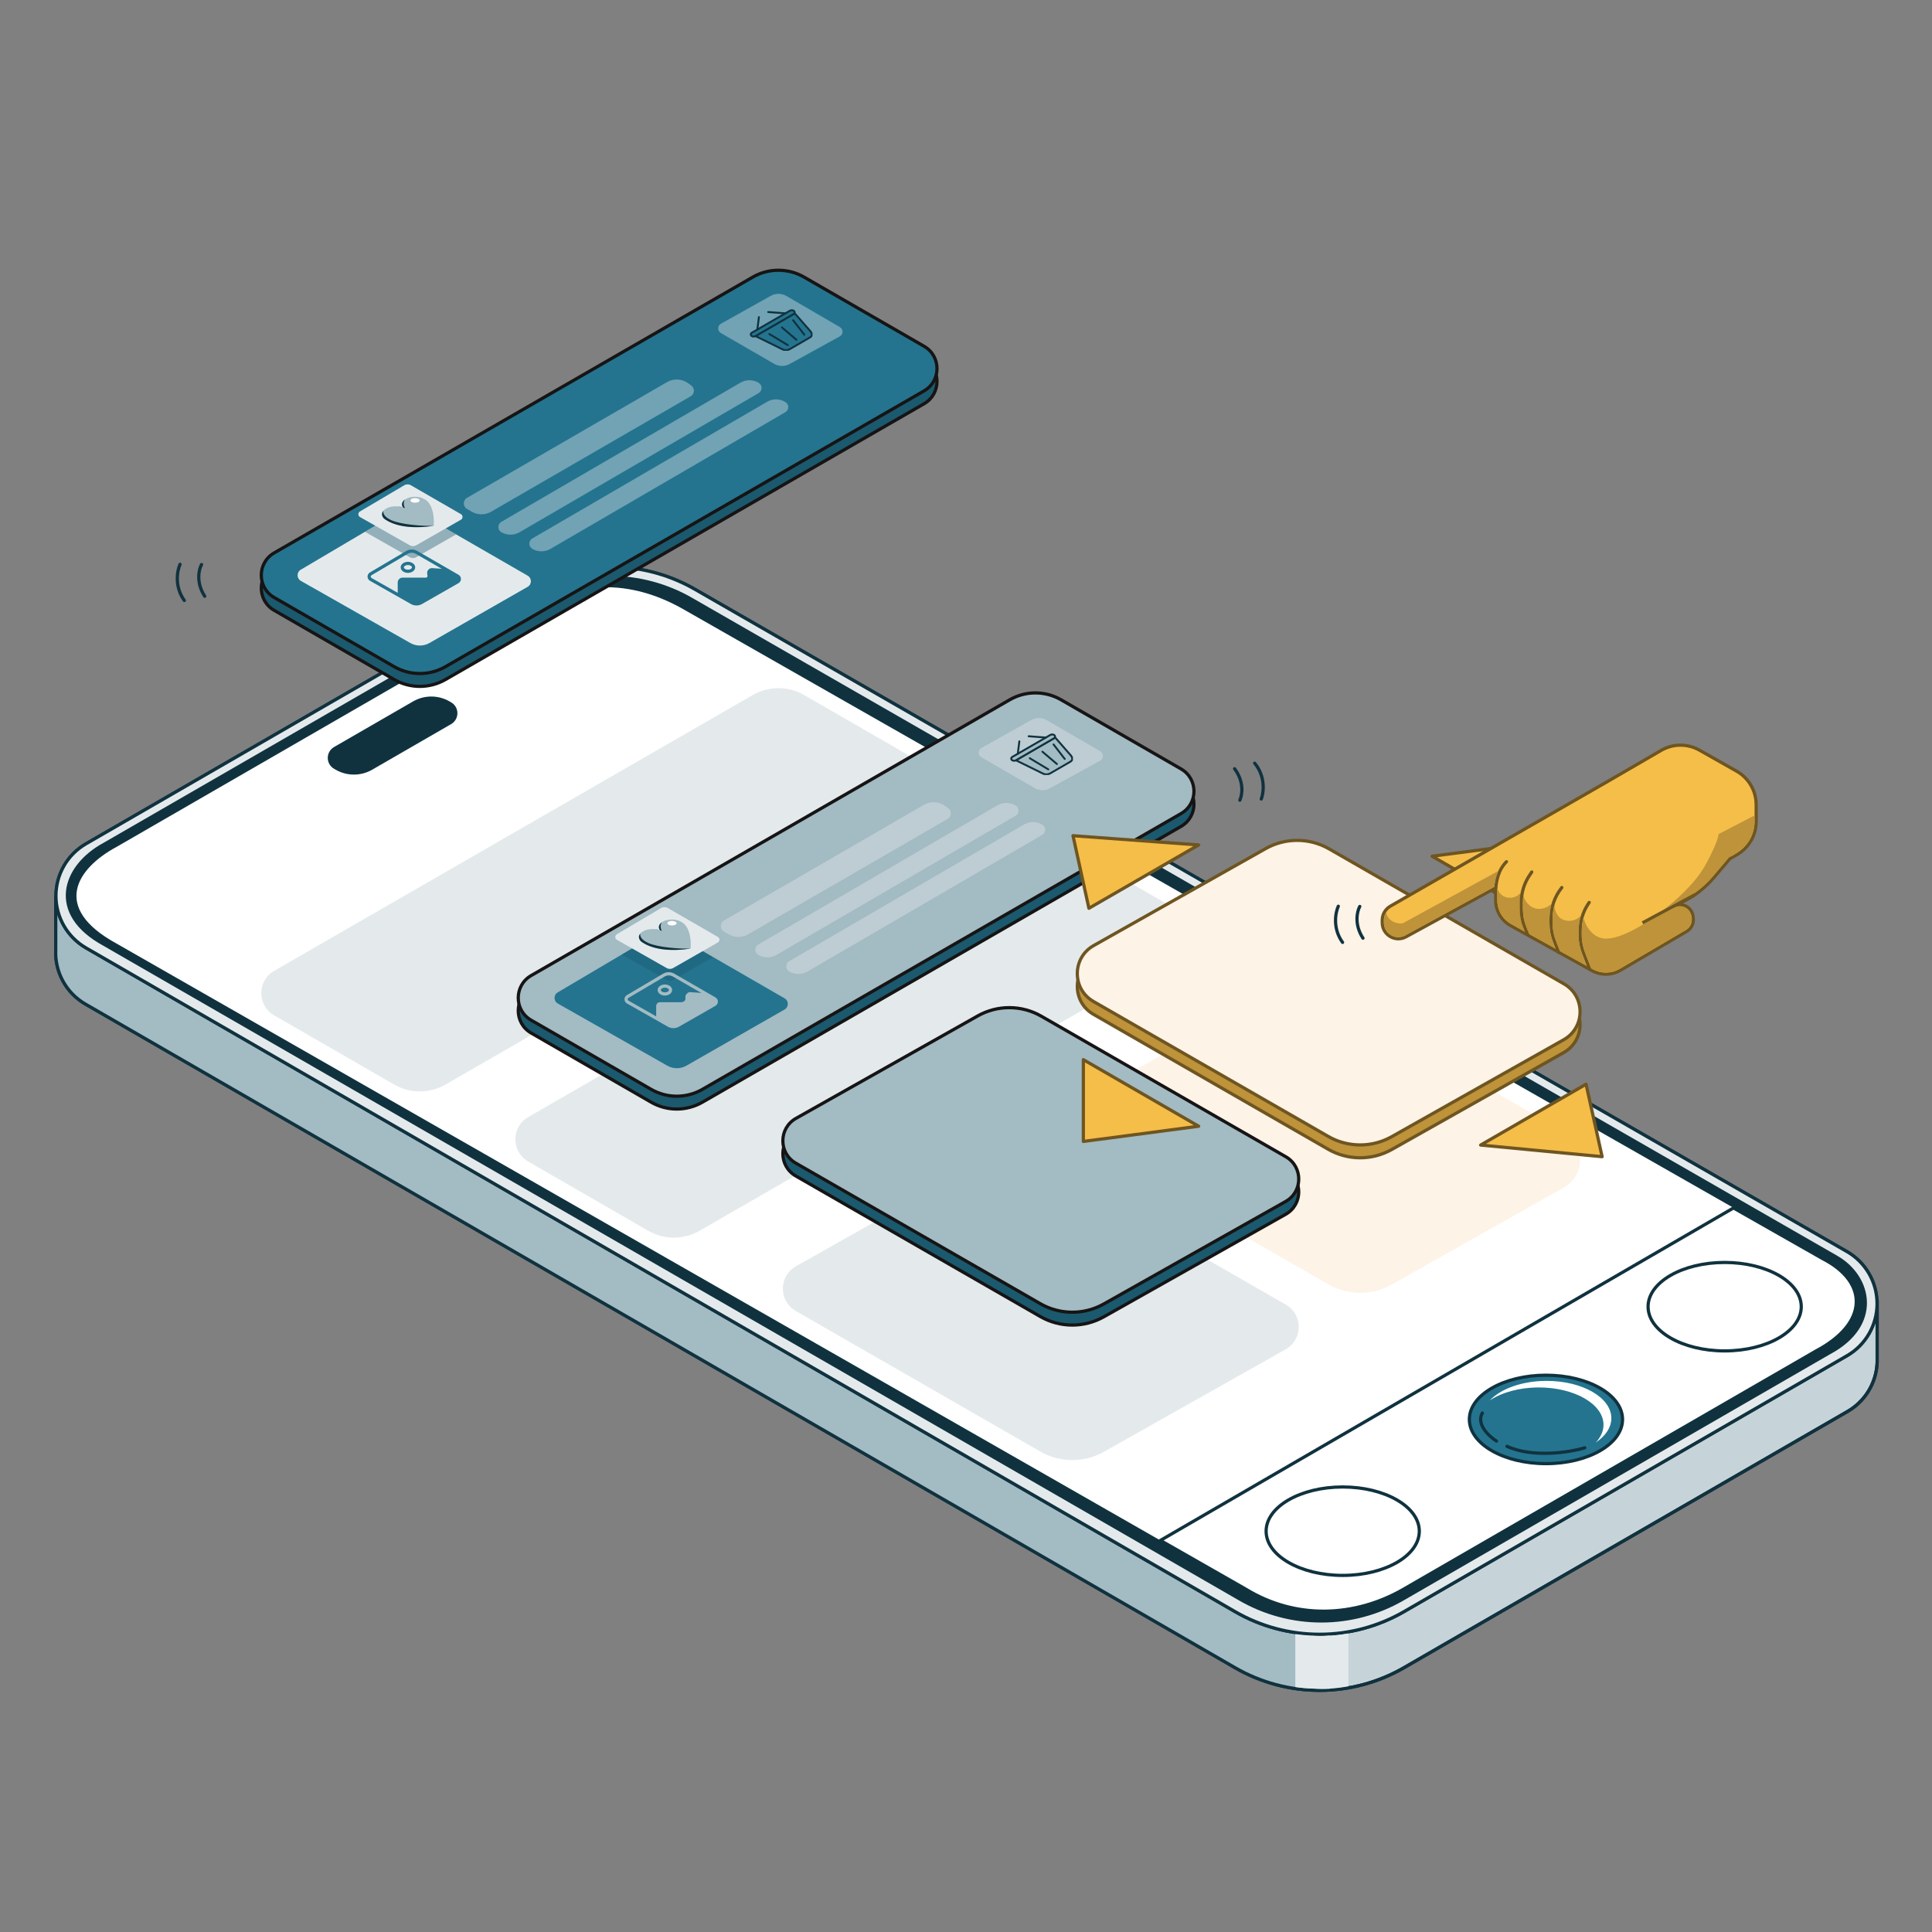 <svg width="601" height="601" viewBox="0 0 601 601" fill="none" xmlns="http://www.w3.org/2000/svg">
<rect x="0" y="0" width="601" height="601" fill="#808080" stroke="none"/>
<path d="M17.34 295.44V279.416L24.966 281.098C25.506 280.701 26.068 280.335 26.649 280.001L163.719 200.825C171.695 196.23 180.738 193.812 189.943 193.812C199.148 193.812 208.191 196.23 216.167 200.825L563.378 400.411L583.938 404.922V423.95C583.793 427.067 582.859 430.097 581.225 432.756C579.591 435.414 577.309 437.615 574.593 439.152L436.737 518.79C428.753 523.4 419.696 525.827 410.476 525.827C401.256 525.827 392.199 523.4 384.215 518.79L26.586 312.35C23.64 310.653 21.219 308.177 19.588 305.194C17.957 302.211 17.179 298.836 17.34 295.44Z" fill="#C6D4D9" stroke="#10323F" stroke-miterlimit="10"/>
<path fill-rule="evenodd" clip-rule="evenodd" d="M17.34 279.416V295.441C17.179 298.837 17.957 302.211 19.588 305.194C21.219 308.177 23.641 310.653 26.586 312.35L384.215 518.79C391.503 522.998 399.685 525.387 408.068 525.772V489.198L52.423 265.113L26.649 280.002C26.068 280.335 25.506 280.701 24.966 281.098L17.34 279.416Z" fill="#A3BBC3"/>
<path d="M17.34 295.44V279.416L24.966 281.098C25.506 280.701 26.068 280.335 26.649 280.001L163.719 200.825C171.695 196.23 180.738 193.812 189.943 193.812C199.148 193.812 208.191 196.23 216.167 200.825L563.378 400.411L583.938 404.922V423.95C583.793 427.067 582.859 430.097 581.225 432.756C579.591 435.414 577.309 437.615 574.593 439.152L436.737 518.79C428.753 523.4 419.696 525.827 410.476 525.827C401.256 525.827 392.199 523.4 384.215 518.79L26.586 312.35C23.64 310.653 21.219 308.177 19.588 305.194C17.957 302.211 17.179 298.836 17.34 295.44Z" stroke="#10323F" stroke-miterlimit="10"/>
<path d="M574.593 389.371L216.217 183.342C208.241 178.748 199.197 176.329 189.993 176.329C180.788 176.329 171.745 178.748 163.769 183.342L26.698 262.519C23.872 264.164 21.526 266.521 19.896 269.356C18.265 272.191 17.407 275.404 17.407 278.675C17.407 281.945 18.265 285.158 19.896 287.993C21.526 290.828 23.872 293.185 26.698 294.83L384.215 501.345C392.199 505.955 401.256 508.382 410.476 508.382C419.696 508.382 428.753 505.955 436.737 501.345L574.593 421.707C577.425 420.064 579.776 417.706 581.411 414.868C583.045 412.031 583.905 408.814 583.905 405.539C583.905 402.265 583.045 399.048 581.411 396.21C579.776 393.373 577.425 391.014 574.593 389.371V389.371Z" fill="white" stroke="#10323F" stroke-miterlimit="10"/>
<path d="M574.593 389.371L216.217 183.342C208.241 178.748 199.197 176.329 189.993 176.329C180.788 176.329 171.745 178.748 163.769 183.342L26.698 262.519C23.872 264.164 21.526 266.521 19.896 269.356C18.265 272.191 17.407 275.404 17.407 278.675C17.407 281.945 18.265 285.158 19.896 287.993C21.526 290.828 23.872 293.185 26.698 294.83L384.215 501.345C392.199 505.955 401.256 508.382 410.476 508.382C419.696 508.382 428.753 505.955 436.737 501.345L574.593 421.707C577.425 420.064 579.776 417.706 581.411 414.868C583.045 412.031 583.905 408.814 583.905 405.539C583.905 402.265 583.045 399.048 581.411 396.21C579.776 393.373 577.425 391.014 574.593 389.371V389.371Z" fill="#E4EAEC" stroke="#10323F" stroke-miterlimit="10"/>
<path d="M571.315 391.091L215.033 186.395C207.351 181.969 198.641 179.639 189.775 179.639C180.909 179.639 172.198 181.969 164.516 186.395L32.431 262.631C19.658 269.522 14.811 284.226 32.431 293.783L385.735 497.457C393.426 501.896 402.15 504.233 411.031 504.233C419.911 504.233 428.635 501.896 436.326 497.457L569.11 420.797C585.147 412.212 582.069 397.296 571.315 391.091Z" fill="white" stroke="#10323F" stroke-miterlimit="10"/>
<path d="M32.455 262.681L164.541 186.445C172.223 182.018 180.933 179.688 189.799 179.688C198.665 179.688 207.376 182.018 215.058 186.445L571.315 391.09C582.044 397.321 585.147 412.274 569.11 420.797L436.276 497.457C428.585 501.896 419.861 504.233 410.981 504.233C402.1 504.233 393.376 501.896 385.685 497.457L32.455 293.808C14.836 284.276 19.683 269.572 32.455 262.681ZM36.281 293.534L387.579 494.404C403.006 503.812 421.361 503.127 436.501 494.404L564.848 420.274C581.259 411.626 581.259 398.879 567.029 391.552L212.864 189.685C197.737 180.962 181.251 179.716 164.018 189.685L36.281 263.441C23.82 270.132 15.87 282.406 36.281 293.534Z" fill="#10323F"/>
<path d="M140.342 218.482L139.844 218.196C138.118 217.198 136.161 216.673 134.168 216.673C132.175 216.673 130.217 217.198 128.492 218.196L103.906 232.389C103.314 232.731 102.822 233.223 102.48 233.816C102.138 234.409 101.958 235.081 101.958 235.766C101.958 236.45 102.138 237.122 102.48 237.715C102.822 238.308 103.314 238.8 103.906 239.142L104.417 239.442C106.145 240.433 108.101 240.955 110.093 240.955C112.085 240.955 114.042 240.433 115.769 239.442L140.342 225.249C140.934 224.904 141.426 224.411 141.768 223.817C142.109 223.223 142.289 222.55 142.289 221.865C142.289 221.18 142.109 220.507 141.768 219.914C141.426 219.32 140.934 218.826 140.342 218.482V218.482Z" fill="#10323F"/>
<path d="M408.071 508.88C412.79 509.158 417.624 508.487 419.451 508.117V524.562C414.011 525.617 409.598 525.418 408.071 525.187V508.88Z" fill="#E4EAEC"/>
<path d="M360.975 479.189L539.253 375.764L567.029 391.552C581.259 398.879 581.259 411.626 564.898 420.274L436.55 494.404C421.41 503.127 403.056 503.812 387.629 494.404L360.975 479.189Z" fill="white" stroke="#10323F" stroke-miterlimit="10"/>
<path d="M536.504 420.232C523.346 420.232 512.678 414.073 512.678 406.475C512.678 398.878 523.346 392.719 536.504 392.719C549.663 392.719 560.331 398.878 560.331 406.475C560.331 414.073 549.663 420.232 536.504 420.232Z" stroke="#10323F" stroke-miterlimit="10"/>
<path d="M417.686 490.073C404.527 490.073 393.859 483.914 393.859 476.317C393.859 468.72 404.527 462.561 417.686 462.561C430.845 462.561 441.512 468.72 441.512 476.317C441.512 483.914 430.845 490.073 417.686 490.073Z" stroke="#10323F" stroke-miterlimit="10"/>
<path d="M480.91 455.305C467.751 455.305 457.084 449.146 457.084 441.548C457.084 433.951 467.751 427.792 480.91 427.792C494.069 427.792 504.736 433.951 504.736 441.548C504.736 449.146 494.069 455.305 480.91 455.305Z" fill="#24748F" stroke="#10323F" stroke-miterlimit="10"/>
<path fill-rule="evenodd" clip-rule="evenodd" d="M496.394 448.745C497.936 447.102 498.812 445.22 498.812 443.22C498.812 436.804 489.804 431.603 478.692 431.603C472.589 431.603 467.12 433.172 463.43 435.65C466.834 432.022 473.485 429.559 481.133 429.559C492.245 429.559 501.253 434.76 501.253 441.175C501.253 444.067 499.423 446.712 496.394 448.745Z" fill="white"/>
<path d="M493.003 450.372C488.148 451.842 476.718 453.554 468.786 449.918M465.536 448.291C463.234 446.848 459.127 443.081 461.125 439.552" stroke="#10323F" stroke-linecap="round"/>
<path d="M164.325 361.342C158.985 358.264 158.986 350.558 164.326 347.48L313.202 261.686C318.147 258.836 324.236 258.836 329.181 261.686L366.514 283.206C371.854 286.284 371.854 293.991 366.513 297.069L217.627 382.863C212.681 385.713 206.592 385.712 201.647 382.861L164.325 361.342Z" fill="#E4EAEC"/>
<path d="M85.285 315.861C79.946 312.782 79.947 305.076 85.287 301.999L234.163 216.204C239.108 213.354 245.197 213.355 250.142 216.205L287.475 237.725C292.815 240.803 292.815 248.51 287.474 251.587L138.588 337.381C133.642 340.231 127.553 340.23 122.608 337.379L85.285 315.861Z" fill="#E4EAEC"/>
<path d="M247.539 407.812C242.163 404.721 242.196 396.953 247.598 393.908L304.135 362.034C310.284 358.567 317.805 358.599 323.924 362.116L399.995 405.843C405.372 408.933 405.34 416.702 399.937 419.747L343.387 451.622C337.239 455.088 329.718 455.056 323.599 451.538L247.539 407.812Z" fill="#E4EAEC"/>
<path d="M340.141 357.525C333.42 353.661 333.461 343.951 340.214 340.144L393.691 309.996C399.84 306.529 407.361 306.561 413.48 310.078L486.505 352.053C493.227 355.917 493.186 365.628 486.432 369.435L432.944 399.584C426.795 403.05 419.274 403.018 413.155 399.5L340.141 357.525Z" fill="#FDF3E6"/>
<path d="M413.68 508.781C410.418 509.136 405.163 508.633 402.943 508.337V524.806C406.592 525.387 411.621 525.398 413.68 525.331V508.781Z" fill="#E4EAEC"/>
<path d="M247.539 365.812C242.163 362.721 242.196 354.953 247.598 351.908L304.135 320.034C310.284 316.567 317.805 316.599 323.924 320.116L399.995 363.843C405.372 366.933 405.34 374.702 399.937 377.747L343.387 409.622C337.239 413.088 329.718 413.056 323.599 409.538L247.539 365.812Z" fill="#1B596E" stroke="#161414" stroke-linecap="round" stroke-linejoin="round"/>
<path d="M247.539 361.812C242.163 358.721 242.196 350.953 247.598 347.908L304.135 316.034C310.284 312.567 317.805 312.599 323.924 316.116L399.995 359.843C405.372 362.933 405.34 370.702 399.937 373.747L343.387 405.622C337.239 409.088 329.718 409.056 323.599 405.538L247.539 361.812Z" fill="#A3BBC3" stroke="#161414" stroke-linecap="round" stroke-linejoin="round"/>
<path d="M85.285 189.861C79.946 186.782 79.947 179.076 85.287 175.999L234.163 90.204C239.108 87.354 245.197 87.355 250.142 90.205L287.475 111.725C292.815 114.803 292.815 122.51 287.474 125.587L138.588 211.381C133.642 214.231 127.553 214.23 122.608 211.379L85.285 189.861Z" fill="#1B596E" stroke="#161414" stroke-linecap="round" stroke-linejoin="round"/>
<path d="M85.285 185.861C79.946 182.782 79.947 175.076 85.287 171.999L234.163 86.204C239.108 83.354 245.197 83.355 250.142 86.205L287.475 107.725C292.815 110.803 292.815 118.51 287.474 121.587L138.588 207.381C133.642 210.231 127.553 210.23 122.608 207.379L85.285 185.861Z" fill="#24748F" stroke="#161414" stroke-linecap="round" stroke-linejoin="round"/>
<path d="M224.199 100.739L239.707 92.067C240.453 91.633 241.3 91.404 242.163 91.404C243.026 91.404 243.873 91.633 244.618 92.067L261.294 101.765C261.54 101.913 261.742 102.123 261.883 102.372C262.023 102.622 262.097 102.904 262.097 103.19C262.097 103.477 262.023 103.759 261.883 104.009C261.742 104.258 261.54 104.468 261.294 104.616L245.719 113.188C244.978 113.617 244.137 113.844 243.28 113.844C242.424 113.844 241.582 113.617 240.841 113.188L224.207 103.582C223.963 103.434 223.762 103.226 223.622 102.977C223.482 102.729 223.408 102.448 223.407 102.163C223.406 101.878 223.478 101.597 223.617 101.348C223.756 101.098 223.956 100.889 224.199 100.739Z" fill="#E4EAEC" fill-opacity="0.4"/>
<g clip-path="url(#clip0_194_1812)">
<path d="M247.235 97.472L252.173 103.126C252.752 103.919 252.627 104.596 251.948 104.978L245.697 108.6C245.339 108.804 244.937 108.914 244.526 108.92C244.115 108.926 243.709 108.829 243.346 108.636L235.013 104.543L247.235 97.472Z" fill="#24748F" stroke="#10323F" stroke-width="0.596" stroke-linecap="round" stroke-linejoin="round"/>
<path d="M246.888 96.664C247.275 96.889 247.274 97.449 246.887 97.673L235.027 104.533C234.667 104.741 234.224 104.745 233.861 104.542V104.542C233.461 104.319 233.456 103.745 233.853 103.515L245.718 96.662C246.08 96.453 246.526 96.454 246.888 96.664V96.664Z" fill="#24748F" stroke="#10323F" stroke-width="0.596" stroke-linecap="round" stroke-linejoin="round"/>
<path d="M244.315 97.471L238.967 97.064" stroke="#10323F" stroke-width="0.596" stroke-linecap="round" stroke-linejoin="round"/>
<path d="M235.588 102.514L236.082 98.647" stroke="#10323F" stroke-width="0.596" stroke-linecap="round" stroke-linejoin="round"/>
<path d="M246.713 99.612L250.2 104.124" stroke="#10323F" stroke-width="0.596" stroke-linecap="round" stroke-linejoin="round"/>
<path d="M243.25 101.866L247.758 105.698" stroke="#10323F" stroke-width="0.596" stroke-linecap="round" stroke-linejoin="round"/>
<path d="M239.32 103.902L245.086 107.368" stroke="#10323F" stroke-width="0.596" stroke-linecap="round" stroke-linejoin="round"/>
</g>
<path d="M127.653 200.031L93.581 180.69C92.244 179.932 92.227 178.011 93.551 177.229L123.825 159.341C125.688 158.24 128 158.228 129.875 159.309L164.146 179.08C165.483 179.851 165.479 181.782 164.139 182.549L133.594 200.021C131.754 201.073 129.496 201.077 127.653 200.031Z" fill="#E4EAEC"/>
<path d="M124.219 185.074V181.19C124.219 180.637 124.667 180.19 125.219 180.19H132.486C133.093 180.19 133.56 179.653 133.476 179.052L133.38 178.364C133.292 177.735 133.805 177.185 134.438 177.228L139.44 177.569" stroke="#24748F"/>
<path fill-rule="evenodd" clip-rule="evenodd" d="M113.522 165.429L127.484 173.355C128.099 173.704 128.852 173.702 129.465 173.352L141.892 166.243L129.875 159.31C128 158.228 125.688 158.24 123.824 159.341L113.522 165.429Z" fill="#1B596E" fill-opacity="0.4"/>
<path d="M127.485 169.636L111.983 160.836C111.315 160.457 111.306 159.497 111.968 159.106L125.77 150.95C126.391 150.583 127.162 150.579 127.787 150.94L143.384 159.938C144.052 160.324 144.05 161.289 143.381 161.672L129.465 169.632C128.852 169.983 128.099 169.984 127.485 169.636Z" fill="#E4EAEC"/>
<path d="M118.832 159.994C118.832 158.612 120.73 157.494 123.065 157.494C123.875 157.486 124.679 157.632 125.435 157.924C125.19 157.641 125.051 157.281 125.041 156.907C125.041 155.589 126.853 154.522 129.088 154.522C130.134 154.498 131.165 154.766 132.067 155.296V155.296C132.067 155.296 135.319 156.57 134.932 163.539C134.932 163.539 125.757 165.344 120.121 161.777C119.978 161.691 119.842 161.598 119.713 161.505C119.459 161.339 119.247 161.116 119.094 160.853C118.941 160.591 118.851 160.297 118.832 159.994V159.994Z" fill="#A3BBC3"/>
<path fill-rule="evenodd" clip-rule="evenodd" d="M119.273 158.881C118.991 159.216 118.832 159.594 118.832 159.994C118.851 160.297 118.941 160.591 119.094 160.854C119.247 161.116 119.459 161.339 119.713 161.505C119.842 161.598 119.978 161.692 120.121 161.777C125.522 165.195 134.171 163.681 134.885 163.548C131.606 163.723 124.804 163.182 121.798 161.85C119.386 160.78 119.097 159.549 119.273 158.881ZM125.977 155.382C125.633 155.853 125.327 156.795 125.963 158.053C125.848 158.017 125.655 157.962 125.413 157.898C125.182 157.619 125.051 157.27 125.041 156.907C125.041 156.327 125.393 155.795 125.977 155.382ZM125.25 157.856C124.859 157.719 124.457 157.62 124.049 157.56C124.047 157.57 124.045 157.58 124.043 157.589C124.476 157.669 124.901 157.767 125.25 157.856Z" fill="#10323F"/>
<ellipse rx="1.432" ry="0.712" transform="matrix(-1 0 0 1 129.118 155.674)" fill="white"/>
<path d="M146.764 159.185L145.282 158.328C143.951 157.558 143.95 155.636 145.282 154.866L207.502 118.861C209.541 117.681 212.081 117.804 213.997 119.173L215.021 119.905C216.204 120.751 216.118 122.536 214.859 123.264L152.771 159.184C150.913 160.259 148.622 160.259 146.764 159.185Z" fill="#E4EAEC" fill-opacity="0.4"/>
<path d="M155.963 162.327L230.334 119.037C232.098 118.011 234.282 118.033 236.024 119.095C237.223 119.826 237.205 121.572 235.992 122.279L161.618 165.566C159.868 166.584 157.706 166.581 155.959 165.558C154.723 164.834 154.726 163.047 155.963 162.327Z" fill="#E4EAEC" fill-opacity="0.4"/>
<path d="M165.588 167.505L238.645 124.98C240.425 123.944 242.635 123.992 244.368 125.105C245.517 125.843 245.48 127.536 244.299 128.223L171.242 170.743C169.493 171.762 167.33 171.759 165.583 170.735C164.348 170.012 164.35 168.225 165.588 167.505Z" fill="#E4EAEC" fill-opacity="0.4"/>
<path d="M62.697 175.613C61.861 177.109 60.89 181.176 63.687 185.482M56.014 175.541C55.135 177.462 54.169 182.403 57.338 186.794" stroke="#10323F" stroke-linecap="round"/>
<path d="M385.682 248.918C386.419 247.371 387.123 243.249 384.051 239.135M392.355 248.554C393.107 246.58 393.749 241.587 390.301 237.412" stroke="#10323F" stroke-linecap="round"/>
<path d="M128.072 187.463L115.34 180.236C114.671 179.857 114.663 178.896 115.325 178.505L126.565 171.864C127.497 171.313 128.653 171.307 129.59 171.848L142.392 179.234C143.061 179.619 143.059 180.585 142.389 180.968L131.043 187.458C130.123 187.985 128.994 187.986 128.072 187.463Z" stroke="#24748F" stroke-linecap="round" stroke-linejoin="round"/>
<path d="M128.391 187.611L124.686 185.482C124.376 185.304 124.185 184.973 124.185 184.615V181.415C124.185 181.173 124.273 180.939 124.432 180.757L124.547 180.626C124.737 180.409 125.011 180.284 125.299 180.284H132.022C132.147 180.284 132.27 180.261 132.386 180.215L132.661 180.108C133.044 179.958 133.297 179.588 133.297 179.177V178.494C133.297 178.22 133.409 177.958 133.607 177.77L133.97 177.424C134.173 177.231 134.447 177.132 134.727 177.151L138.916 177.435C139.07 177.446 139.22 177.492 139.354 177.571L142.198 179.239C142.504 179.419 142.692 179.747 142.692 180.102V180.179C142.692 180.536 142.501 180.866 142.192 181.045L130.838 187.61C130.686 187.698 130.513 187.744 130.337 187.744H128.889C128.715 187.744 128.543 187.698 128.391 187.611Z" fill="#24748F"/>
<path d="M128.656 176.491C128.656 176.778 128.505 177.073 128.191 177.312C127.877 177.552 127.422 177.715 126.898 177.715C126.374 177.715 125.918 177.552 125.604 177.312C125.29 177.073 125.139 176.778 125.139 176.491C125.139 176.203 125.29 175.908 125.604 175.669C125.918 175.429 126.374 175.267 126.898 175.267C127.422 175.267 127.877 175.429 128.191 175.669C128.505 175.908 128.656 176.203 128.656 176.491Z" stroke="#24748F"/>
<path d="M165.218 321.342C159.879 318.264 159.88 310.558 165.22 307.48L314.096 221.686C319.041 218.836 325.13 218.836 330.075 221.686L367.408 243.206C372.748 246.284 372.748 253.991 367.407 257.069L218.521 342.863C213.575 345.713 207.485 345.712 202.54 342.861L165.218 321.342Z" fill="#1B596E" stroke="#161414" stroke-linecap="round" stroke-linejoin="round"/>
<path d="M165.218 317.342C159.879 314.264 159.88 306.558 165.22 303.48L314.096 217.686C319.041 214.836 325.13 214.836 330.075 217.686L367.408 239.206C372.748 242.284 372.748 249.991 367.407 253.069L218.521 338.863C213.575 341.713 207.485 341.712 202.54 338.861L165.218 317.342Z" fill="#A3BBC3" stroke="#161414" stroke-linecap="round" stroke-linejoin="round"/>
<path d="M207.586 331.512L173.514 312.172C172.177 311.413 172.16 309.493 173.484 308.711L203.758 290.822C205.621 289.721 207.933 289.709 209.808 290.791L244.078 310.562C245.415 311.333 245.412 313.264 244.072 314.03L213.527 331.503C211.687 332.555 209.429 332.559 207.586 331.512Z" fill="#24748F"/>
<path fill-rule="evenodd" clip-rule="evenodd" d="M193.439 296.942L207.402 304.868C208.016 305.216 208.769 305.215 209.382 304.864L221.81 297.755L209.792 290.822C207.917 289.741 205.605 289.753 203.742 290.854L193.439 296.942Z" fill="#1B596E" fill-opacity="0.4"/>
<path d="M207.402 301.148L191.9 292.349C191.232 291.97 191.223 291.009 191.885 290.618L205.687 282.463C206.308 282.096 207.079 282.092 207.704 282.453L223.301 291.451C223.969 291.837 223.968 292.802 223.298 293.185L209.382 301.145C208.769 301.496 208.016 301.497 207.402 301.148Z" fill="#E4EAEC"/>
<path d="M198.749 291.507C198.749 290.124 200.647 289.007 202.982 289.007C203.792 288.999 204.596 289.144 205.352 289.437C205.107 289.153 204.968 288.794 204.958 288.42C204.958 287.102 206.77 286.035 209.005 286.035C210.051 286.01 211.082 286.278 211.984 286.808V286.808C211.984 286.808 215.236 288.083 214.849 295.052C214.849 295.052 205.675 296.857 200.038 293.29C199.895 293.204 199.759 293.111 199.63 293.018C199.376 292.852 199.164 292.628 199.011 292.366C198.858 292.104 198.768 291.81 198.749 291.507V291.507Z" fill="#A3BBC3"/>
<path fill-rule="evenodd" clip-rule="evenodd" d="M199.19 290.394C198.908 290.729 198.749 291.107 198.749 291.507C198.768 291.81 198.858 292.104 199.011 292.366C199.164 292.629 199.376 292.852 199.63 293.018C199.759 293.111 199.895 293.204 200.038 293.29C205.439 296.708 214.088 295.194 214.802 295.061C211.523 295.235 204.722 294.695 201.715 293.362C199.303 292.293 199.014 291.062 199.19 290.394ZM205.894 286.895C205.55 287.366 205.244 288.308 205.88 289.566C205.765 289.53 205.572 289.474 205.33 289.411C205.099 289.132 204.968 288.783 204.958 288.42C204.958 287.84 205.31 287.308 205.894 286.895ZM205.167 289.368C204.776 289.231 204.374 289.132 203.966 289.073C203.964 289.083 203.962 289.092 203.96 289.102C204.393 289.181 204.818 289.28 205.167 289.368Z" fill="#10323F"/>
<ellipse rx="1.432" ry="0.712" transform="matrix(-1 0 0 1 209.035 287.187)" fill="white"/>
<path d="M208.005 318.944L195.273 311.716C194.605 311.337 194.596 310.377 195.258 309.986L206.498 303.344C207.43 302.794 208.586 302.788 209.523 303.328L222.326 310.714C222.994 311.1 222.992 312.065 222.322 312.448L210.976 318.939C210.056 319.465 208.927 319.467 208.005 318.944Z" stroke="#A3BBC3" stroke-linecap="round" stroke-linejoin="round"/>
<path d="M208.324 319.092L204.62 316.963C204.309 316.785 204.118 316.454 204.118 316.096V312.896C204.118 312.654 204.206 312.42 204.365 312.237L204.48 312.106C204.67 311.889 204.944 311.765 205.233 311.765H211.955C212.08 311.765 212.204 311.741 212.32 311.696L212.594 311.588C212.978 311.438 213.23 311.069 213.23 310.657V309.974C213.23 309.701 213.342 309.439 213.54 309.25L213.903 308.905C214.106 308.712 214.381 308.612 214.66 308.631L218.849 308.916C219.004 308.926 219.154 308.973 219.287 309.051L222.131 310.72C222.437 310.899 222.625 311.227 222.625 311.582V311.66C222.625 312.017 222.435 312.347 222.126 312.525L210.771 319.09C210.619 319.178 210.446 319.224 210.271 319.224H208.823C208.648 319.224 208.476 319.179 208.324 319.092Z" fill="#A3BBC3"/>
<path d="M208.589 307.971C208.589 308.258 208.438 308.553 208.125 308.793C207.811 309.032 207.355 309.195 206.831 309.195C206.307 309.195 205.851 309.032 205.537 308.793C205.224 308.553 205.072 308.258 205.072 307.971C205.072 307.684 205.224 307.389 205.537 307.149C205.851 306.91 206.307 306.747 206.831 306.747C207.355 306.747 207.811 306.91 208.125 307.149C208.438 307.389 208.589 307.684 208.589 307.971Z" stroke="#A3BBC3"/>
<path d="M226.696 290.666L225.215 289.81C223.883 289.04 223.883 287.117 225.214 286.347L287.435 250.343C289.473 249.163 292.013 249.285 293.929 250.655L294.954 251.387C296.136 252.232 296.05 254.017 294.792 254.745L232.704 290.665C230.846 291.74 228.555 291.741 226.696 290.666Z" fill="#E4EAEC" fill-opacity="0.4"/>
<path d="M235.896 293.808L310.267 250.519C312.03 249.492 314.214 249.514 315.957 250.576C317.156 251.307 317.138 253.054 315.924 253.76L241.551 297.047C239.801 298.066 237.638 298.062 235.891 297.039C234.656 296.315 234.658 294.529 235.896 293.808Z" fill="#E4EAEC" fill-opacity="0.4"/>
<path d="M245.52 298.986L318.578 256.461C320.358 255.425 322.568 255.474 324.3 256.587C325.45 257.325 325.413 259.017 324.232 259.704L251.175 302.225C249.425 303.243 247.263 303.24 245.516 302.217C244.28 301.493 244.283 299.707 245.52 298.986Z" fill="#E4EAEC" fill-opacity="0.4"/>
<path d="M305.215 232.705L320.724 224.033C321.469 223.599 322.317 223.37 323.179 223.37C324.042 223.37 324.89 223.599 325.635 224.033L342.311 233.73C342.556 233.879 342.759 234.088 342.899 234.338C343.04 234.588 343.114 234.87 343.114 235.156C343.114 235.443 343.04 235.725 342.899 235.974C342.759 236.224 342.556 236.433 342.311 236.582L326.736 245.154C325.995 245.583 325.153 245.81 324.297 245.81C323.44 245.81 322.599 245.583 321.858 245.154L305.223 235.548C304.98 235.4 304.778 235.191 304.638 234.943C304.498 234.694 304.424 234.414 304.423 234.129C304.423 233.844 304.495 233.563 304.634 233.314C304.772 233.064 304.972 232.855 305.215 232.705Z" fill="#E4EAEC" fill-opacity="0.4"/>
<g clip-path="url(#clip1_194_1812)">
<path d="M328.252 229.438L333.19 235.092C333.768 235.885 333.644 236.561 332.965 236.944L326.713 240.566C326.356 240.77 325.953 240.88 325.543 240.886C325.132 240.892 324.726 240.795 324.363 240.602L316.03 236.509L328.252 229.438Z" fill="#A3BBC3" stroke="#10323F" stroke-width="0.596" stroke-linecap="round" stroke-linejoin="round"/>
<path d="M327.904 228.63C328.292 228.855 328.291 229.415 327.903 229.639L316.044 236.499C315.684 236.707 315.241 236.711 314.878 236.508V236.508C314.477 236.285 314.473 235.71 314.87 235.481L326.734 228.628C327.096 228.419 327.543 228.42 327.904 228.63V228.63Z" fill="#A3BBC3" stroke="#10323F" stroke-width="0.596" stroke-linecap="round" stroke-linejoin="round"/>
<path d="M325.331 229.437L319.984 229.03" stroke="#10323F" stroke-width="0.596" stroke-linecap="round" stroke-linejoin="round"/>
<path d="M316.605 234.48L317.099 230.612" stroke="#10323F" stroke-width="0.596" stroke-linecap="round" stroke-linejoin="round"/>
<path d="M327.729 231.578L331.217 236.09" stroke="#10323F" stroke-width="0.596" stroke-linecap="round" stroke-linejoin="round"/>
<path d="M324.266 233.832L328.774 237.664" stroke="#10323F" stroke-width="0.596" stroke-linecap="round" stroke-linejoin="round"/>
<path d="M320.337 235.868L326.102 239.333" stroke="#10323F" stroke-width="0.596" stroke-linecap="round" stroke-linejoin="round"/>
</g>
<path d="M340.141 315.525C333.42 311.661 333.461 301.951 340.214 298.144L393.691 267.996C399.84 264.529 407.361 264.561 413.48 268.078L486.505 310.053C493.227 313.917 493.186 323.628 486.432 327.435L432.944 357.584C426.795 361.05 419.274 361.018 413.155 357.5L340.141 315.525Z" fill="#BE9339" stroke="#6E5521" stroke-linecap="round" stroke-linejoin="round"/>
<path d="M340.141 311.525C333.42 307.661 333.461 297.951 340.214 294.144L393.691 263.996C399.84 260.529 407.361 260.561 413.48 264.078L486.505 306.053C493.227 309.917 493.186 319.628 486.432 323.435L432.944 353.584C426.795 357.05 419.274 357.018 413.155 353.5L340.141 311.525Z" fill="#FDF3E6" stroke="#6E5521" stroke-linecap="round" stroke-linejoin="round"/>
<path d="M333.783 259.969L338.733 282.549L372.873 262.839L333.783 259.969Z" fill="#F5BE49" stroke="#6E5521" stroke-linecap="round" stroke-linejoin="round"/>
<path d="M337.003 329.635L372.873 350.345L337.003 355.075V329.635Z" fill="#F5BE49" stroke="#6E5521" stroke-linecap="round" stroke-linejoin="round"/>
<path d="M445.5 266.358L481.36 287.068V261.628L445.5 266.358Z" fill="#F5BE49" stroke="#6E5521" stroke-linecap="round" stroke-linejoin="round"/>
<path d="M460.593 356.199L493.383 337.269L498.383 359.819L460.593 356.199Z" fill="#F5BE49" stroke="#6E5521" stroke-linecap="round" stroke-linejoin="round"/>
<path d="M499.691 243.331L432.499 281.897C430.946 282.789 429.988 284.443 429.988 286.234V287.026C429.988 290.822 434.052 293.234 437.384 291.414L465.278 276.185V280.055C465.278 283.329 467.056 286.345 469.921 287.93L495.201 301.92C497.984 303.46 501.373 303.417 504.116 301.806L524.729 289.704C526.093 288.903 526.873 287.387 526.732 285.811L526.676 285.19C526.41 282.23 523.201 280.509 520.588 281.925V281.925L523.246 280.647C527.044 278.821 530.414 276.214 533.138 272.999L538.164 267.064L540.063 266.024C543.911 263.919 546.303 259.883 546.303 255.497V250.331C546.303 246.005 543.975 242.015 540.21 239.885L528.671 233.361C524.963 231.264 520.421 231.29 516.738 233.43L499.691 243.331Z" fill="#F5BE49" stroke="#6E5521" stroke-linecap="round" stroke-linejoin="round"/>
<path d="M468.838 279.199C466.694 278.794 465.905 276.948 465.778 276.076V279.199C465.778 280.401 465.723 281.695 466.546 283.657C467.324 285.514 469.196 286.977 470.061 287.448L474.387 289.854C473.901 288.806 472.897 286.047 472.762 283.397C472.627 280.747 472.889 278.51 473.036 277.722C472.53 278.383 470.981 279.604 468.838 279.199Z" fill="#BE9339"/>
<path d="M476.498 271.259L475.802 272.293C474.137 274.768 473.247 277.683 473.247 280.667V282.818C473.247 284.762 473.625 286.687 474.359 288.486L475.327 290.857M485.848 276.09L485.702 276.276C483.629 278.918 482.502 282.179 482.502 285.536V287.309C482.502 289.173 482.85 291.02 483.527 292.757L484.894 296.265M494.358 280.73L494.08 281.145C492.43 283.612 491.55 286.514 491.55 289.482V290.963C491.55 292.817 491.894 294.656 492.564 296.385L494.574 301.568" stroke="#6E5521" stroke-linecap="round" stroke-linejoin="round"/>
<path d="M465.277 276.271C465.494 274.468 465.892 270.793 468.629 268.056" stroke="#6E5521" stroke-linecap="round" stroke-linejoin="round"/>
<path d="M477.374 282.509C475.101 281.752 474.099 279.569 473.882 278.573C473.645 279.816 473.586 282.302 473.882 284.877C474.118 286.937 475.204 289.524 475.717 290.56L483.915 295.147C483.688 294.625 483.11 293.182 482.613 291.596C481.991 289.613 481.962 287.422 482.021 285.262C482.068 283.533 482.435 281.838 482.613 281.207C481.814 281.957 479.647 283.267 477.374 282.509Z" fill="#BE9339"/>
<path d="M482.964 287.004C482.853 284.398 483.311 282.245 483.553 281.494C483.553 282.811 484.198 285.611 486.776 286.277C489.355 286.942 491.201 285.56 491.801 284.786C491.074 287.108 490.866 290.019 491.178 292.792C491.427 295.01 492.922 298.845 493.638 300.486L485.286 295.911C483.241 290.99 483.103 290.262 482.964 287.004Z" fill="#BE9339"/>
<path d="M498.521 291.901C494.754 291.188 492.981 287.264 492.565 285.392C492.087 287.239 492.046 288.558 492.023 290.827C492.005 292.641 492.575 294.88 492.863 295.772L494.972 301.262C497.834 302.875 500.009 302.6 501.37 302.373C502.459 302.192 503.79 301.466 504.319 301.126L522.944 290.169C524.259 289.42 524.6 289.216 525.189 288.717C525.779 288.218 526.959 286.199 525.87 284.021C524.781 281.843 522.807 281.866 522.013 281.957C521.378 282.029 520.074 282.707 519.502 283.037L511.331 287.4C508.63 289.197 502.287 292.614 498.521 291.901Z" fill="#BE9339"/>
<path d="M530.57 269.003C527.268 275.058 520.425 280.882 517.417 283.037C519.547 281.952 524.335 279.475 526.444 278.251C529.079 276.721 531.927 273.703 532.395 273.15C532.769 272.708 536.235 268.63 537.921 266.647C538.459 266.533 540.165 265.711 542.681 263.331C545.198 260.951 545.813 257.352 545.806 255.85V253.669L534.6 259.468C534.633 260.124 533.873 262.948 530.57 269.003Z" fill="#BE9339"/>
<path d="M436.479 287.162L466.067 270.95C465.195 272.897 464.885 275.045 464.839 275.876L437.777 290.63C437.197 291.075 435.627 291.861 433.996 291.446C431.957 290.927 431.123 289.537 430.808 288.74C430.493 287.943 430.456 287.162 430.493 285.922C430.523 284.93 431.001 284.068 431.237 283.761C431.246 284.372 431.657 285.799 433.231 286.618C434.805 287.438 436.052 287.322 436.479 287.162Z" fill="#BE9339"/>
<path d="M527.288 278.314L510.934 287.068" stroke="#6E5521"/>
<path d="M422.997 281.975C422.162 283.471 421.19 287.538 423.987 291.844M416.315 281.903C415.435 283.825 414.469 288.765 417.639 293.156" stroke="#10323F" stroke-linecap="round"/>
<defs>
<clipPath id="clip0_194_1812">
<rect width="20" height="13" fill="white" transform="matrix(-1 0 0 1 252.752 96.124)"/>
</clipPath>
<clipPath id="clip1_194_1812">
<rect width="20" height="13" fill="white" transform="matrix(-1 0 0 1 333.769 228.09)"/>
</clipPath>
</defs>
</svg>
